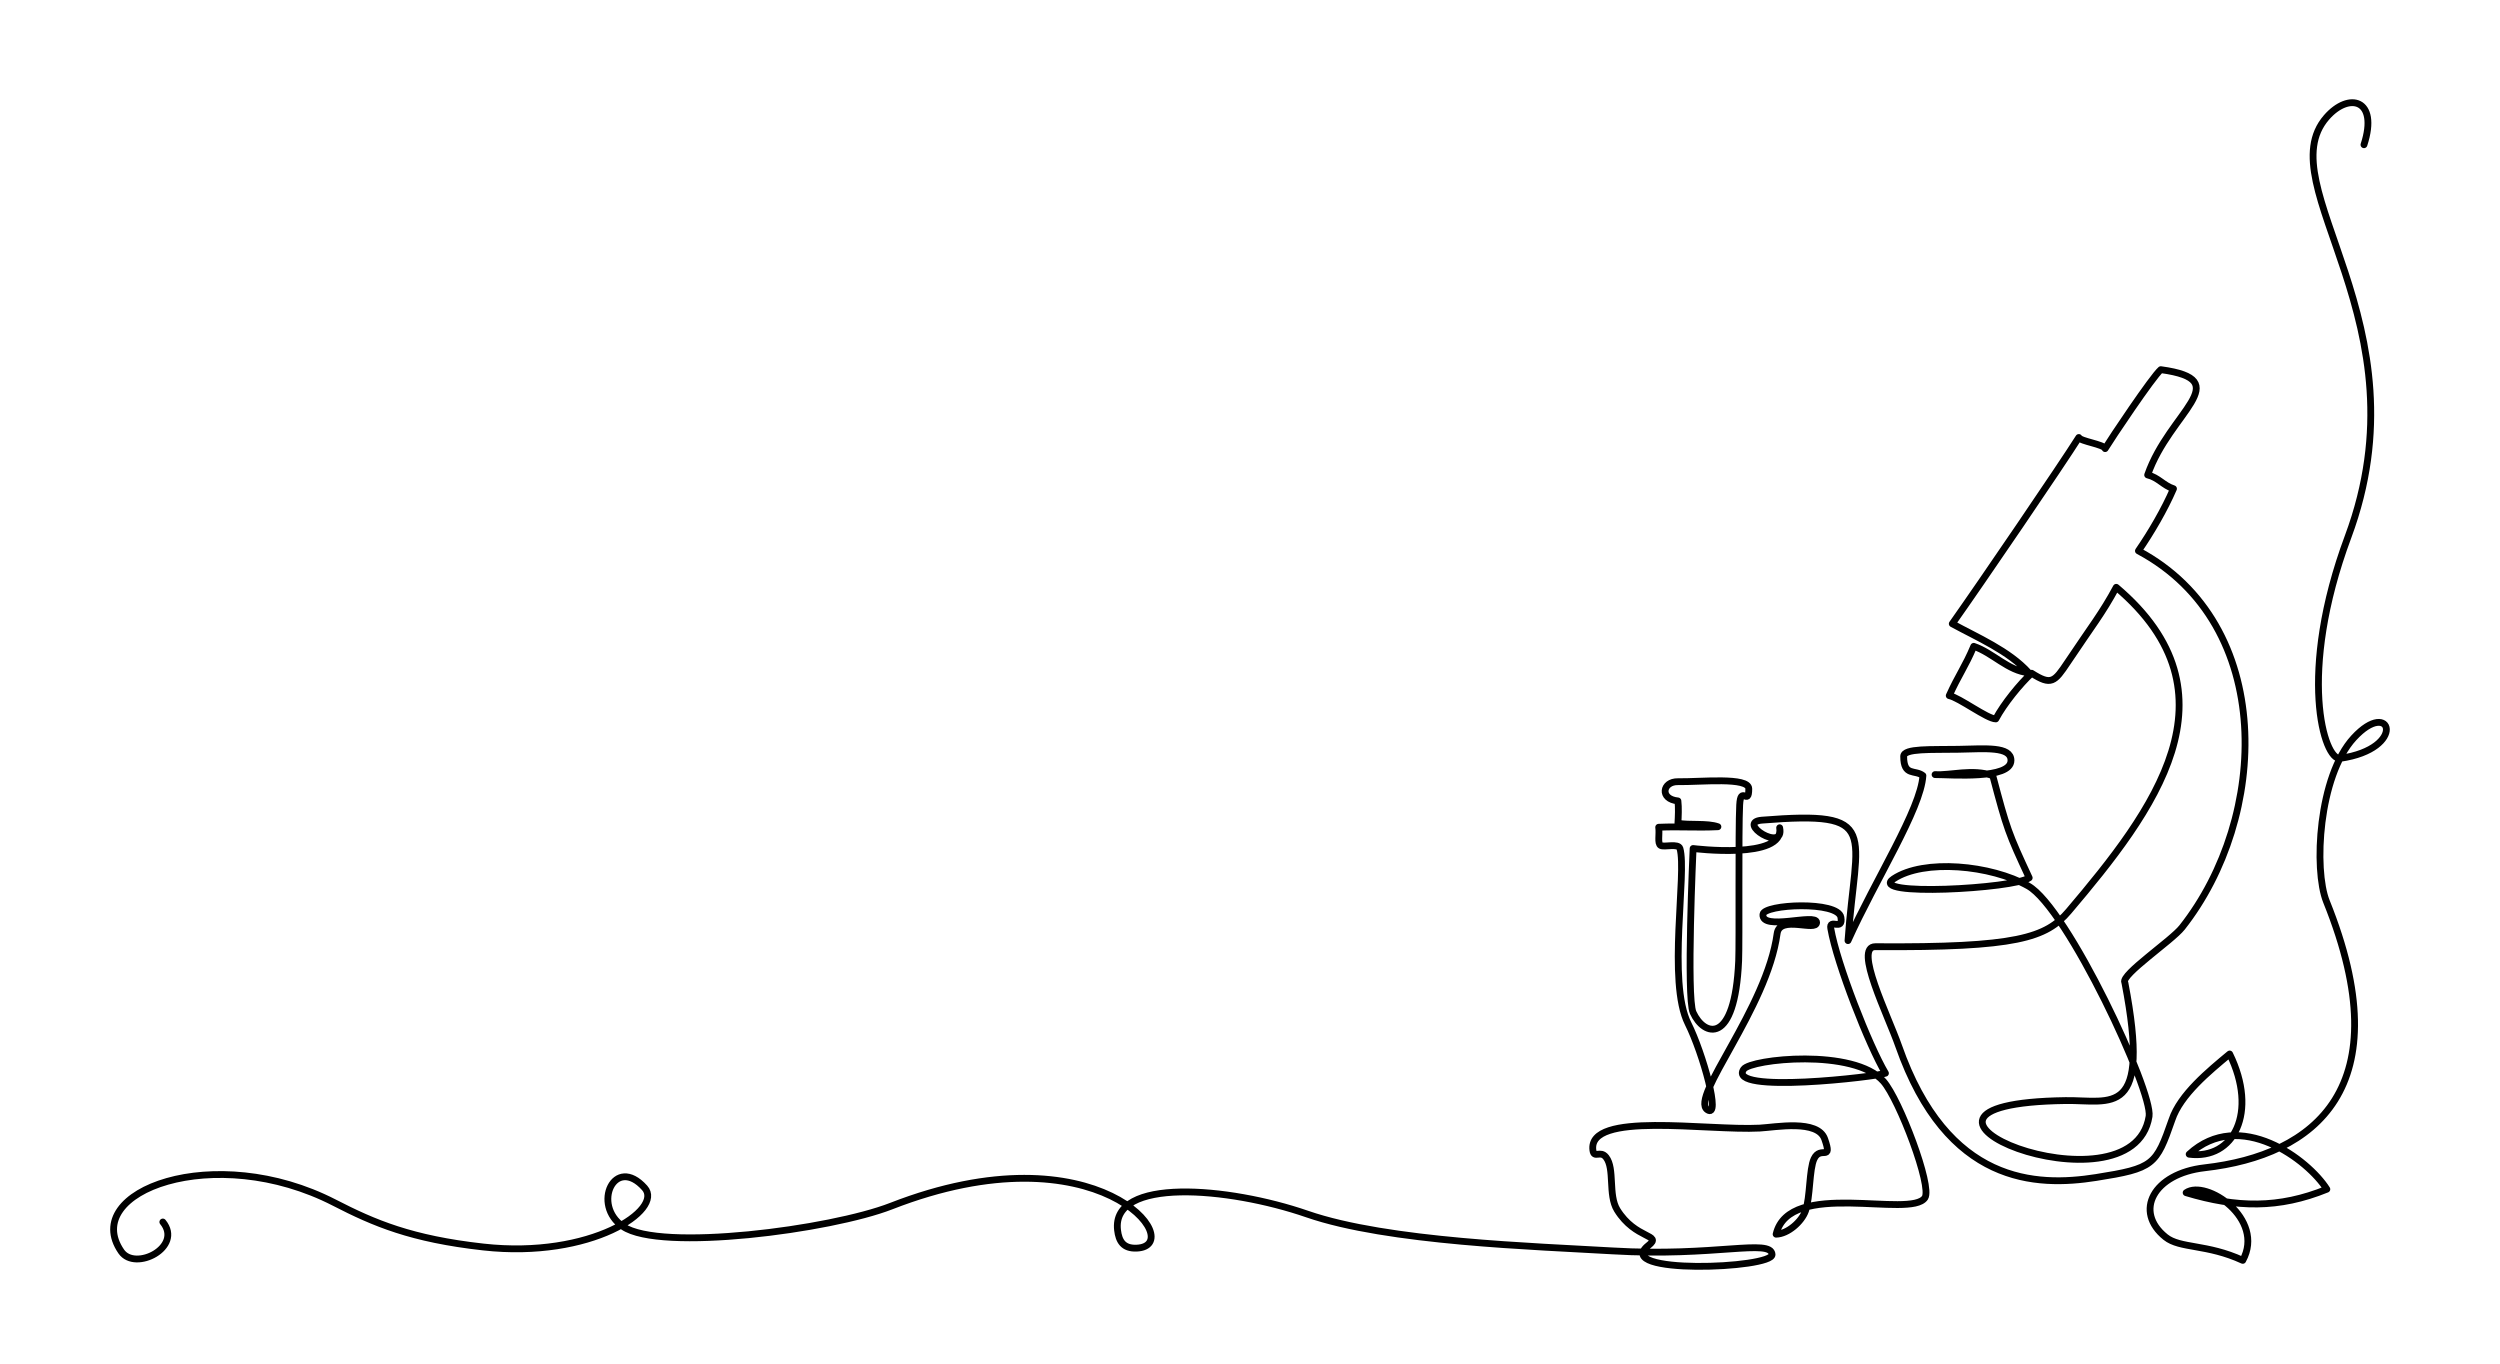 <?xml version="1.0" encoding="utf-8"?>
<!-- Generator: Adobe Illustrator 27.5.0, SVG Export Plug-In . SVG Version: 6.00 Build 0)  -->
<svg version="1.1" id="Ñëîé_1" xmlns="http://www.w3.org/2000/svg" xmlns:xlink="http://www.w3.org/1999/xlink" x="0px" y="0px"
	 viewBox="0 0 2200 1200" style="enable-background:new 0 0 2200 1200;" xml:space="preserve">
<path style="fill:none;stroke:#000000;stroke-width:6;stroke-linecap:round;stroke-linejoin:round;stroke-miterlimit:10;" d="
	M143.293,1075.359c18,22-24.279,43.875-36.598,25.953c-36.402-52.953,82.027-97.247,187.598-42.953c35,18,67.663,31.944,131,39
	c94.812,10.563,159-33,142-52c-26.308-29.403-47,15-19,34c32.991,22.387,182.675,2.803,236-18c182-71,262,35,216,37
	c-11.975,0.521-15.719-6.406-16.837-15.793c-5.567-46.709,97.207-38.257,166.837-14.207
	c71.297,24.625,201.132,28.412,268.823,32.433c89.977,5.345,139.297-11.057,140.31,3.118c0.891,12.472-141.99,18.151-108.684-8.018
	c12.472-9.799-11.462-5.037-27.617-31.18c-8.13-13.156-1.925-36.227-9.799-46.325c-5.076-6.508-10.562,1.549-11.581-6.236
	c-4.533-34.621,100.364-16.958,146.792-19.429c13.769-0.733,51.107-7.929,57.214,9.629c7.127,20.49-3.683,5.392-9.354,17.372
	c-4.366,9.224-3.329,34.015-7.572,45.879c-3.395,9.492-15.495,20.254-25.835,20.49c11.581-48.997,118.484-13.363,130.956-32.071
	c6.593-9.889-22.502-86.492-36.525-102.449c-25.835-29.398-116.702-19.599-122.938-10.691
	c-15.632,22.329,118.746,6.443,124.72,3.564c-14.399-24.243-42.761-96.212-48.106-127.392c-1.602-9.344,10.979,2.854,8.909-9.799
	c-2.398-14.658-67.705-11.581-68.596-2.673c-1.517,15.173,47.129-1.305,47.215,7.127c0.087,8.55-32.502-6.788-34.743,9.799
	c-8.909,65.923-76.881,144-61.469,155.009c12.472,8.909-3.883-49.791-16.887-75.763c-18.388-36.724-0.93-132.697-7.166-154.078
	c-1.392-4.773-13.924-0.94-16.926-2.673c-3.064-1.768-0.891-9.799-1.782-16.035c19.465-0.838,32.591,0.494,52.115-0.445
	c-9.433-3.38-25.367-1.152-35.189-3.118c0.345-5.652,0.705-13.822,0-19.599c-16.415-1.624-13.583-17.159,0-16.926
	c19.607,0.336,62.36-4.454,62.36,6.236c0,15.853-7.07-3.755-8.018,14.254c-1.166,22.146-0.204,121.494-0.891,137.192
	c-3.286,75.109-30.609,66.428-40.089,45.434c-5.994-13.275,0-144.319,0-144.319s80.623,10.245,76.168-18.263
	c4.634,22.531-39.049-4.801-15.59-6.681c105.566-8.463,82.404,9.354,75.723,106.012c24.053-53.451,64.142-115.811,65.923-145.21
	c-6.926-5.439-16.926,0.891-16.926-16.926c0-7.252,24.521-5.786,48.106-6.236c23.813-0.454,46.324-2.734,46.324,9.799
	c0,16.926-52.987,12.486-66.814,12.472c13.363,0.891,32.788-5.268,50.779,0.891c12.472,47.215,13.743,50.588,32.071,89.977
	c-12.97,9.494-143.206,16.778-119.375,0.891c26.726-17.817,85.606-12.209,118.484,6.236
	c34.533,19.373,109.813,180.964,106.376,202.74c-14.442,91.501-268.512-11.206-73.414-13.879
	c40.448-0.554,75.216,16.451,52.176-103.467c-0.04-0.209-0.133-0.403-0.218-0.597c-3.045-6.94,41.321-36.65,50.49-48.272
	c76.614-97.103,82.665-266.762-38.411-331.405c11.265-16.394,22.887-36.263,30.862-54.673c-8.867-2.839-13.358-9.877-22.74-12.135
	c19.363-55.669,78.828-83.479,11.581-92.649c-7.273,6.244-43.986,61.177-48.997,69.487c-0.857-3.754-22.016-6.449-23.162-9.799
	c-15.145,24.053-85.522,127.392-111.357,163.918c21.77,11.978,49.801,23.693,67.265,43.099
	c-18.058-1.537-31.624-17.611-48.355-23.223c-7.328,17.54-13.564,25.558-21.582,43.375c8.845,1.776,33.617,20.606,40.979,20.49
	c7.127-13.363,21.446-30.93,31.521-40.197c17.348,11.054,20.122,7.72,31.729-9.691c21.38-32.071,30.289-42.761,42.761-65.923
	c110.92,93.892,32.962,196.879-41.87,285.074c-19.827,23.368-45.434,32.071-170.153,31.18c-19.279-0.138,10.979,60.16,20.49,87.304
	c42.761,122.047,121.235,124.098,173.717,115.811c50.779-8.018,52.93-10.893,66.814-50.779
	c7.351-22.139,32.636-42.831,50.779-57.906c25.208,51.332,3.676,93.314-35.634,88.195c44.543-40.979,104.815,4.91,121.168,30.792
	c-42.368,17.23-79.339,16.418-123.841,3.06c17.372-12.026,69.862,22.856,49.832,59.558c-31.569-14.57-55.127-10.224-67.889-20.444
	c-28.184-22.569-10.882-55.876,34.441-61.044c96.755-11.032,173.124-70.279,107.124-234.279c-11.322-28.134-7.091-110.083,24-144
	c33-36,47.603,9.485-12,18c-14,2-38-74,7-195c70.13-188.571-71-309-19-369c19.626-22.645,46.109-16.351,33,24"/>
</svg>
